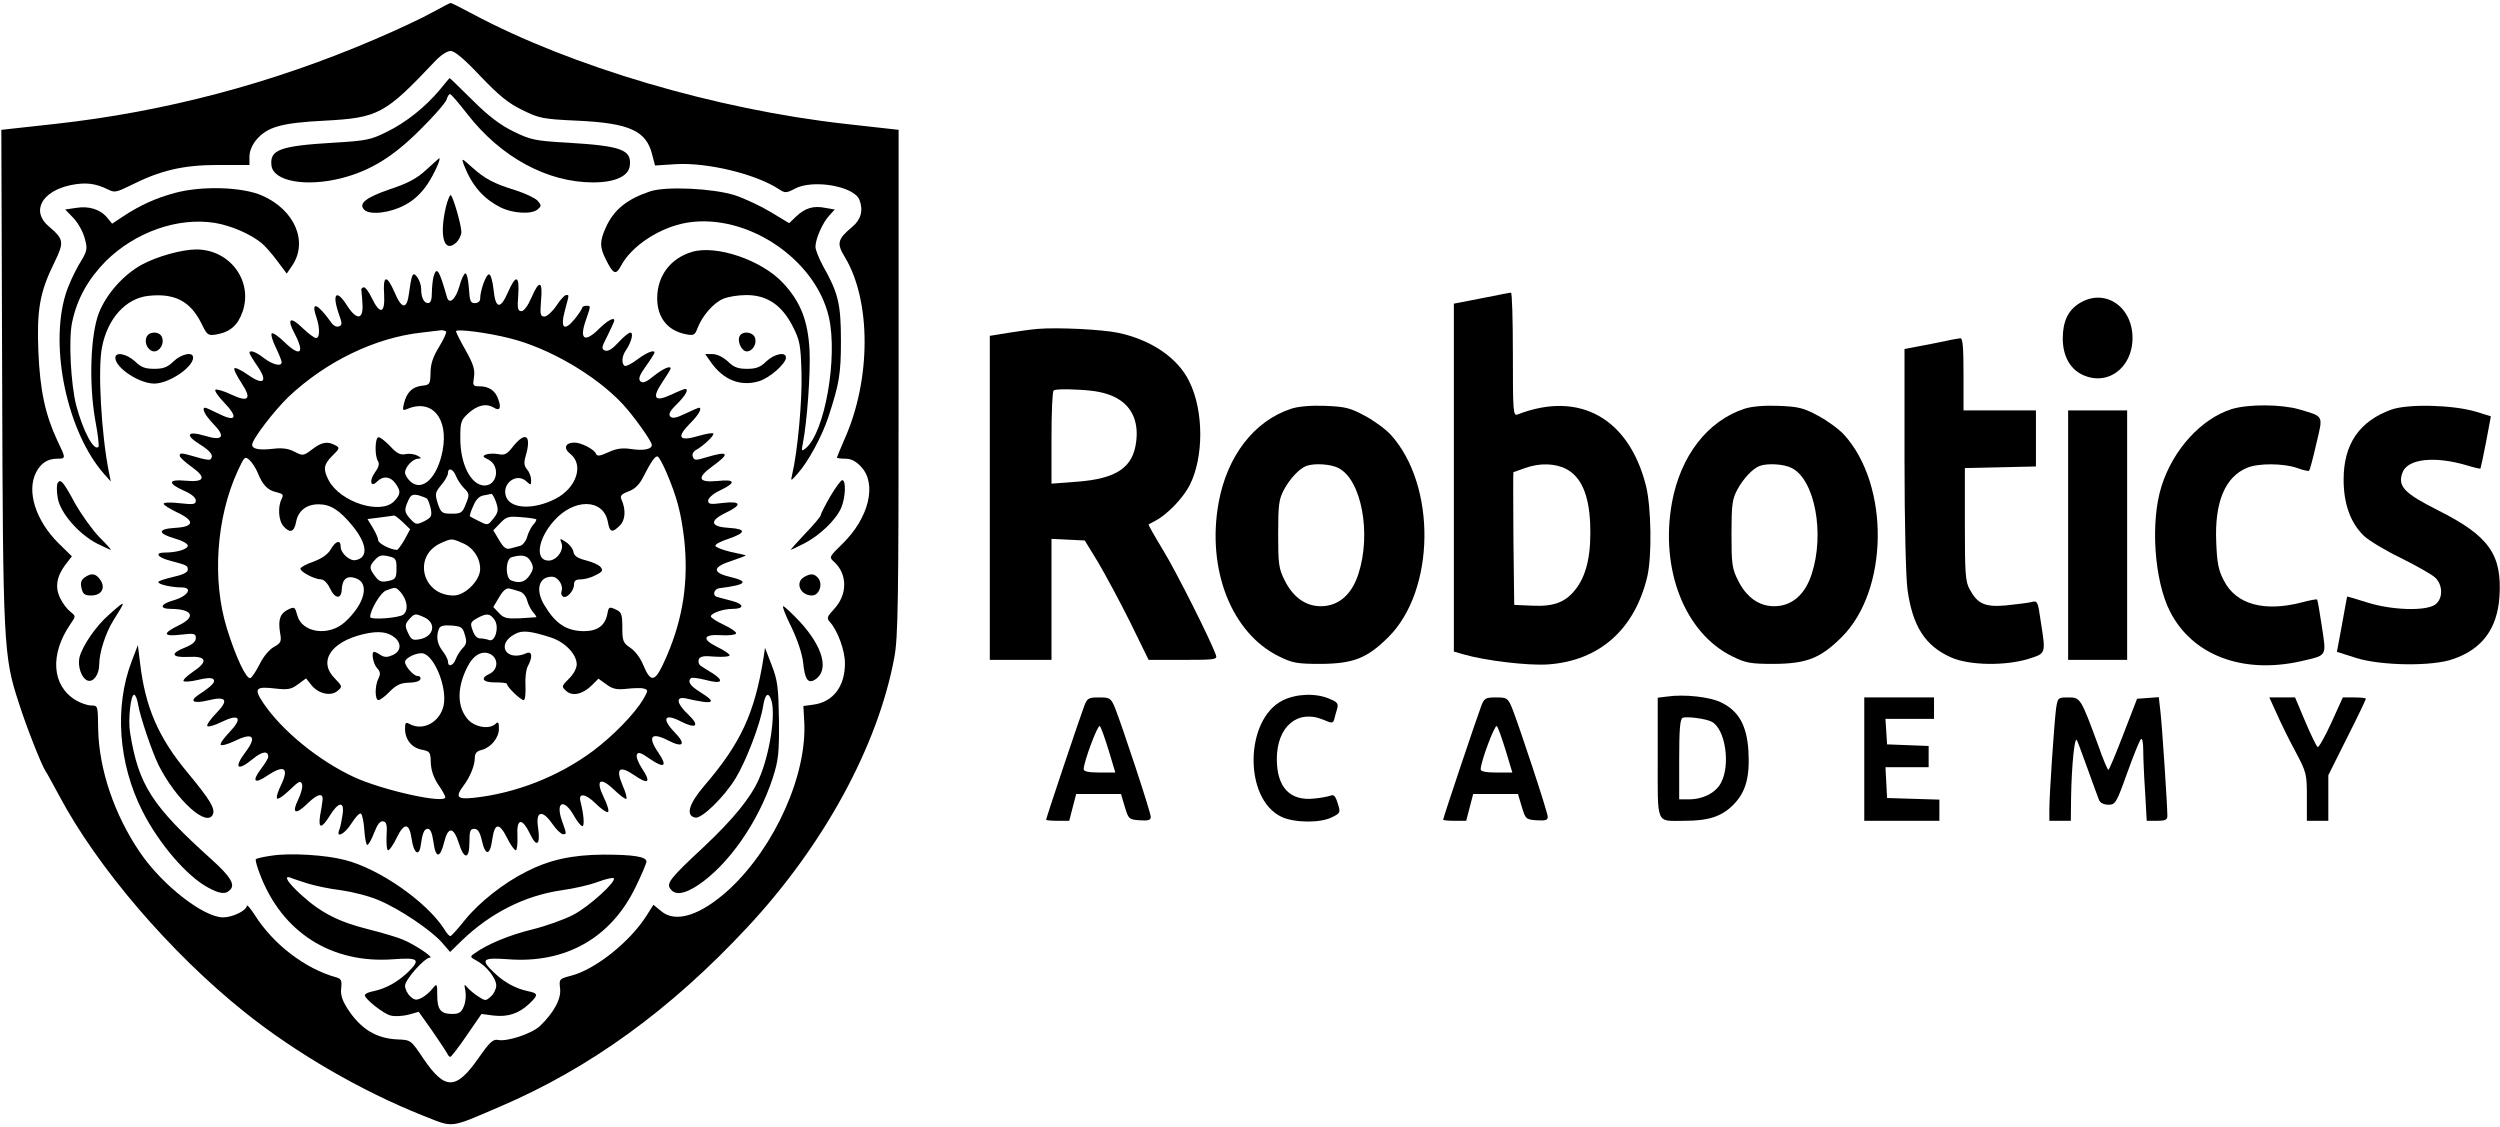 <?xml version="1.0" standalone="no"?>
<!DOCTYPE svg PUBLIC "-//W3C//DTD SVG 20010904//EN"
 "http://www.w3.org/TR/2001/REC-SVG-20010904/DTD/svg10.dtd">
<svg version="1.0" xmlns="http://www.w3.org/2000/svg"
 width="932pt" height="420pt" viewBox="0 0 932 420"
 preserveAspectRatio="xMidYMid meet">

<g transform="translate(0,420) scale(0.1,-0.1)"
fill="#000000" stroke="none">
<path d="M1612 4154 c-35 -20 -131 -65 -213 -100 -384 -165 -785 -271 -1194
-316 l-200 -22 3 -915 c3 -1004 5 -1048 62 -1221 28 -89 85 -233 100 -255 4
-5 26 -46 50 -90 142 -268 415 -587 693 -809 190 -152 435 -294 664 -385 117
-46 94 -49 288 34 334 143 634 360 920 667 285 305 488 677 549 1007 14 72 16
212 16 1025 l0 942 -197 22 c-484 54 -1025 214 -1393 411 -41 22 -77 40 -80
40 -3 0 -33 -16 -68 -35z m179 -238 c69 -72 104 -101 156 -126 63 -31 75 -34
207 -40 193 -9 255 -38 277 -125 l11 -42 77 5 c119 7 300 -37 386 -94 21 -14
27 -14 57 2 68 37 222 10 242 -41 15 -39 6 -73 -26 -100 -56 -47 -60 -62 -28
-114 98 -163 98 -457 -2 -679 -15 -35 -28 -66 -28 -68 0 -2 14 -4 31 -4 22 0
40 -9 60 -31 59 -64 28 -190 -70 -286 -50 -49 -51 -50 -32 -67 51 -46 51 -123
0 -177 -26 -28 -28 -34 -15 -48 29 -32 56 -106 56 -154 0 -86 -44 -144 -118
-154 l-37 -5 3 -54 c13 -198 -108 -470 -279 -629 -107 -98 -201 -128 -255 -81
l-28 23 -26 -41 c-62 -98 -193 -202 -283 -224 -42 -11 -43 -12 -39 -47 5 -39
-24 -91 -75 -140 -31 -29 -123 -59 -156 -52 -18 4 -31 -7 -72 -66 -85 -122
-126 -122 -207 -3 -46 69 -47 69 -95 71 -81 3 -140 40 -189 117 -18 29 -25 50
-22 74 3 28 0 35 -17 40 -117 32 -236 123 -306 234 -16 25 -29 39 -29 33 0
-17 -53 -43 -88 -43 -73 0 -227 120 -310 242 -96 141 -153 310 -156 460 -1 87
-1 88 -26 88 -14 0 -40 9 -58 20 -89 54 -97 171 -19 284 20 29 20 29 0 45 -12
9 -29 31 -38 50 -21 41 -14 82 19 126 l24 31 -49 48 c-86 85 -121 195 -84 266
18 34 43 50 79 50 32 0 32 1 0 67 -45 96 -65 188 -71 333 -6 155 5 221 60 332
37 76 35 86 -20 133 -68 56 -29 132 81 155 55 11 91 7 138 -16 25 -13 32 -11
85 15 111 56 196 76 326 76 l117 0 0 32 c0 19 10 43 25 61 41 49 94 64 253 72
203 11 226 23 415 223 20 21 44 37 57 37 15 0 51 -30 111 -94z"/>
<path d="M1640 3866 c-53 -64 -128 -124 -199 -158 -58 -29 -76 -33 -198 -40
-199 -12 -238 -26 -231 -85 7 -59 129 -81 262 -47 108 28 192 80 292 180 51
50 95 101 99 113 3 11 9 21 13 20 4 0 33 -34 64 -74 125 -161 298 -255 469
-255 82 0 133 23 137 63 7 59 -32 73 -231 85 -124 7 -140 11 -203 42 -49 24
-93 57 -153 117 -46 45 -84 83 -85 82 0 0 -17 -19 -36 -43z"/>
<path d="M1589 3567 c-34 -32 -68 -50 -134 -72 -91 -31 -120 -54 -97 -77 21
-21 97 -12 152 18 34 18 61 44 84 78 26 40 52 98 43 96 -1 -1 -23 -20 -48 -43z"/>
<path d="M1729 3586 c30 -77 71 -125 135 -158 46 -24 117 -28 140 -9 15 13 15
15 0 33 -10 10 -46 27 -80 38 -82 25 -116 43 -165 87 -38 34 -39 35 -30 9z"/>
<path d="M653 3481 c-74 -20 -131 -46 -196 -89 l-39 -26 -18 22 c-25 31 -68
45 -116 37 l-41 -6 31 -32 c17 -18 36 -52 42 -76 11 -40 10 -46 -22 -98 -18
-31 -41 -81 -50 -112 -60 -199 8 -514 144 -668 l25 -28 -7 35 c-28 139 -42
382 -26 464 20 108 89 184 173 193 98 11 157 -20 198 -103 21 -43 24 -46 55
-41 52 9 81 34 99 87 38 114 -49 230 -173 230 -54 0 -147 -26 -204 -57 -67
-37 -131 -108 -159 -179 -32 -81 -38 -264 -14 -400 10 -52 15 -97 12 -100 -17
-17 -57 58 -83 155 -20 79 -29 247 -15 310 18 87 60 161 125 227 110 109 269
165 407 143 61 -10 134 -42 175 -76 12 -10 38 -39 57 -65 l36 -48 19 28 c62
89 12 209 -111 263 -73 32 -223 37 -324 10z"/>
<path d="M2425 3487 c-87 -29 -136 -68 -166 -134 -24 -53 -24 -74 1 -123 26
-52 36 -56 54 -23 39 76 146 146 248 163 222 36 478 -135 528 -352 34 -150
-15 -430 -86 -489 -16 -13 -17 -11 -11 18 16 81 29 264 25 347 -6 110 -33 180
-98 250 -79 86 -249 144 -340 117 -81 -24 -130 -90 -130 -173 0 -72 39 -121
107 -134 29 -6 34 -3 43 22 18 47 60 95 96 110 18 8 57 14 87 14 77 0 132 -38
172 -116 27 -53 30 -70 33 -174 3 -101 -14 -291 -35 -380 -6 -25 -5 -25 21 5
39 43 91 140 114 210 41 125 47 161 47 285 0 136 -10 178 -66 277 -16 29 -29
62 -29 73 0 29 27 91 52 117 l20 22 -35 6 c-44 9 -75 0 -109 -32 l-26 -25 -68
41 c-38 23 -98 51 -134 63 -82 26 -256 34 -315 15z"/>
<path d="M1662 3427 c-25 -108 -6 -172 38 -132 11 10 20 28 20 40 0 25 -29
127 -39 137 -3 4 -12 -16 -19 -45z"/>
<path d="M1616 3168 c-3 -13 -6 -40 -6 -60 0 -26 -5 -38 -14 -38 -16 0 -26 21
-26 54 0 12 -6 31 -14 42 -17 23 -21 15 -31 -58 -8 -63 -27 -62 -54 2 -29 67
-44 65 -39 -7 4 -72 -15 -78 -46 -14 -11 24 -25 42 -31 40 -5 -2 -9 -6 -8 -9
0 -3 3 -25 4 -50 5 -62 -20 -66 -56 -11 -41 66 -59 48 -31 -32 12 -33 12 -39
-1 -44 -8 -3 -20 3 -27 13 -52 73 -78 84 -57 23 14 -42 14 -79 -1 -79 -7 0
-29 17 -50 37 -46 45 -60 36 -30 -20 40 -76 21 -90 -40 -30 -21 20 -41 34 -45
30 -4 -4 3 -28 15 -52 12 -25 22 -50 22 -55 0 -18 -33 -10 -66 15 -31 24 -54
32 -54 19 0 -3 13 -25 29 -48 41 -59 24 -75 -35 -33 -24 17 -47 28 -50 24 -4
-3 8 -27 25 -53 41 -62 29 -76 -39 -44 -27 13 -53 20 -57 17 -4 -4 10 -24 30
-45 58 -60 48 -78 -23 -42 -22 11 -42 20 -45 20 -15 0 -1 -28 30 -60 47 -48
36 -65 -30 -45 -67 20 -77 4 -21 -31 43 -27 54 -43 40 -57 -3 -3 -27 1 -52 9
-56 16 -62 17 -62 5 0 -6 20 -24 45 -42 56 -40 48 -58 -25 -51 -63 6 -66 -10
-5 -37 28 -12 45 -26 45 -37 0 -14 -8 -16 -60 -10 -33 4 -60 3 -60 -2 0 -5 23
-19 50 -32 68 -32 64 -54 -8 -58 -66 -4 -65 -21 1 -40 26 -7 47 -19 47 -26 0
-14 -42 -26 -86 -26 -39 0 -27 -18 19 -30 64 -17 67 -18 67 -34 0 -10 -19 -19
-55 -27 -30 -7 -55 -15 -55 -19 0 -9 51 -20 87 -20 44 0 23 -33 -30 -48 -50
-14 -55 -32 -9 -32 81 -1 94 -30 27 -62 -61 -30 -57 -42 10 -34 50 6 55 4 55
-13 0 -13 -13 -24 -40 -35 -57 -22 -51 -38 12 -35 69 4 75 -17 18 -55 -22 -15
-38 -30 -36 -35 3 -4 27 -2 53 4 31 8 52 9 58 3 10 -10 -4 -25 -56 -59 -35
-24 -17 -33 37 -20 69 17 78 1 29 -49 -21 -22 -36 -43 -32 -47 4 -4 28 3 54
16 66 32 79 14 28 -39 -21 -22 -36 -43 -32 -47 4 -4 28 3 53 15 67 33 83 16
39 -42 -45 -60 -30 -73 28 -25 34 28 57 31 57 8 0 -6 -12 -26 -26 -44 -37 -49
-26 -60 25 -25 61 40 79 27 49 -36 -12 -24 -19 -47 -15 -51 4 -4 25 11 47 32
33 32 40 36 46 22 3 -9 -3 -35 -14 -57 -26 -53 -11 -60 35 -15 38 37 60 41 55
9 -1 -10 -5 -36 -9 -56 -7 -49 6 -48 37 2 32 52 55 54 47 3 -3 -21 -8 -46 -12
-56 -14 -34 20 -17 45 23 14 22 29 39 35 37 5 -2 11 -29 13 -60 2 -31 7 -57
11 -57 5 0 16 20 26 46 12 31 22 44 33 42 13 -2 16 -14 13 -56 -1 -28 1 -52 6
-52 5 0 19 20 31 45 29 60 48 59 57 -5 7 -50 27 -65 33 -24 7 49 13 64 27 64
10 0 16 -16 21 -50 8 -61 25 -61 40 1 14 58 35 57 54 -3 20 -64 40 -63 40 2 0
42 3 50 18 50 13 0 21 -12 28 -42 13 -60 31 -59 39 2 9 63 26 65 56 5 12 -25
27 -45 32 -45 4 0 7 24 6 52 -4 68 17 71 47 9 25 -53 39 -41 30 23 -10 62 15
69 52 16 15 -22 33 -39 40 -40 15 0 15 -1 -3 50 -25 71 7 85 44 20 12 -22 27
-40 32 -40 9 0 5 45 -7 92 -9 33 19 30 57 -8 21 -21 42 -35 46 -31 4 4 -3 28
-16 54 -32 66 -14 79 39 28 22 -21 42 -36 45 -33 3 3 -3 26 -14 50 -27 64 -12
76 45 37 51 -35 62 -26 28 25 -14 21 -23 44 -20 52 5 12 14 9 50 -16 53 -36
65 -27 31 23 -42 61 -28 79 35 47 58 -30 69 -15 24 31 -49 51 -36 71 25 39 57
-29 71 -16 27 26 -45 42 -48 69 -8 60 104 -24 118 -17 52 24 -37 23 -48 39
-34 52 3 3 27 0 55 -7 59 -16 71 -5 27 24 -18 11 -39 24 -46 29 -7 5 -10 15
-7 24 5 11 18 14 60 10 30 -2 55 0 55 5 0 5 -21 19 -46 31 -59 29 -53 48 14
44 27 -2 53 1 56 6 3 5 -17 19 -44 32 -28 13 -50 27 -50 32 0 12 46 28 80 28
46 0 45 18 -2 30 -24 6 -49 13 -56 15 -17 6 -10 29 9 32 103 13 114 25 38 43
-66 16 -62 37 11 60 30 10 53 19 50 20 -3 1 -29 7 -58 13 -29 7 -54 17 -55 22
-1 6 20 17 48 26 67 23 68 37 3 41 -70 4 -75 26 -13 56 63 30 59 45 -10 37
-47 -6 -55 -5 -55 9 0 9 19 26 45 38 60 29 57 42 -9 35 -73 -7 -80 11 -21 54
68 49 62 59 -19 35 -42 -13 -48 -13 -53 1 -4 9 1 19 11 25 29 16 71 56 65 62
-3 3 -27 -1 -54 -9 -75 -22 -85 -6 -30 49 31 31 44 56 30 56 -2 0 -25 -10 -50
-22 -33 -16 -48 -19 -56 -11 -8 8 -2 21 25 47 33 33 45 56 30 56 -3 0 -26 -9
-51 -21 -63 -29 -74 -14 -34 46 17 25 31 48 31 51 0 12 -26 1 -62 -27 -29 -24
-42 -29 -51 -20 -8 8 -3 23 21 56 18 25 32 48 32 50 0 13 -29 1 -64 -25 -21
-16 -43 -27 -47 -24 -13 8 -11 37 5 59 20 30 29 65 16 65 -6 0 -26 -16 -44
-36 -23 -25 -39 -35 -50 -31 -15 6 -14 12 9 56 14 28 25 53 25 56 0 14 -24 1
-56 -30 -55 -55 -76 -41 -49 34 18 53 18 51 0 51 -8 0 -15 -4 -15 -8 0 -4 -13
-23 -28 -42 -39 -47 -54 -34 -36 33 17 63 16 57 4 57 -5 0 -22 -18 -36 -40
-15 -22 -35 -40 -44 -40 -16 0 -17 7 -13 60 7 74 -7 78 -36 10 -13 -30 -28
-50 -37 -50 -14 0 -16 10 -12 60 5 75 -9 78 -39 9 -28 -64 -46 -60 -53 11 -3
29 -10 55 -16 57 -11 4 -34 -59 -34 -91 0 -9 -8 -16 -20 -16 -16 0 -19 8 -22
55 -2 30 -7 55 -13 56 -5 0 -16 -23 -23 -50 -14 -48 -38 -68 -46 -38 -29 102
-38 116 -50 75z m47 -204 c3 -3 -9 -29 -26 -57 -23 -37 -32 -65 -32 -97 -1
-43 -3 -45 -32 -48 -36 -4 -57 -25 -67 -66 -6 -25 -5 -28 11 -21 93 40 156
-34 133 -155 -19 -101 -76 -155 -120 -115 -11 10 -20 25 -20 33 0 21 29 52 49
52 13 1 13 2 -2 11 -11 6 -30 9 -45 6 -20 -4 -33 3 -57 29 -18 19 -37 34 -44
34 -13 0 -15 -69 -2 -89 6 -10 3 -23 -11 -42 -23 -31 -16 -59 8 -34 22 22 50
19 68 -7 21 -29 20 -40 -4 -66 -50 -53 -202 -4 -245 78 -21 41 -19 58 14 91
28 27 28 30 11 39 -29 16 -51 12 -86 -15 -33 -25 -35 -25 -66 -9 -23 12 -45
15 -80 11 -51 -6 -78 -1 -78 15 0 20 81 126 136 179 140 132 323 220 494 239
36 4 70 8 76 9 6 0 13 -2 17 -5z m237 -25 c146 -36 321 -138 421 -245 41 -44
109 -139 109 -153 0 -16 -32 -22 -77 -15 -33 5 -55 2 -85 -12 -31 -14 -42 -16
-46 -6 -5 16 -55 42 -80 42 -35 0 -43 -21 -16 -42 52 -41 23 -128 -56 -168
-79 -40 -162 -38 -182 5 -22 50 38 97 76 59 15 -14 16 -13 16 7 0 12 -7 30
-15 39 -11 13 -13 24 -5 51 22 76 0 93 -47 35 -22 -29 -32 -34 -55 -29 -15 3
-35 2 -45 -1 -15 -6 -14 -9 7 -19 46 -23 35 -97 -14 -97 -51 1 -91 81 -90 179
0 59 3 66 32 92 33 29 65 36 92 20 22 -15 30 -3 18 29 -11 34 -35 50 -72 50
-23 0 -24 3 -19 34 4 28 -2 48 -31 100 -20 35 -36 67 -36 71 0 10 118 -5 200
-26z m-939 -502 c18 -45 37 -65 70 -72 24 -6 27 -9 19 -25 -15 -29 -12 -81 7
-102 24 -27 40 -22 47 17 8 41 38 65 84 65 44 0 78 -22 125 -79 56 -68 61
-120 13 -129 -22 -5 -56 26 -56 50 0 27 -19 22 -37 -10 -11 -19 -33 -34 -65
-46 -26 -9 -48 -21 -48 -26 0 -12 53 -40 77 -40 10 0 24 -14 33 -33 18 -40 43
-42 44 -5 2 40 20 54 53 42 52 -18 33 -95 -40 -162 -60 -56 -162 -42 -179 25
-8 30 -10 32 -33 21 -30 -14 -39 -37 -31 -86 6 -33 4 -39 -23 -54 -17 -9 -40
-37 -53 -64 -13 -26 -29 -50 -35 -52 -15 -4 -54 78 -87 185 -56 179 -40 413
40 587 25 54 27 56 44 41 10 -9 24 -31 31 -48z m1523 3 c41 -96 55 -152 67
-253 16 -153 -4 -290 -65 -432 -43 -100 -58 -106 -89 -32 -9 23 -30 51 -47 62
-27 18 -30 25 -30 76 0 50 -3 57 -25 67 -24 11 -26 10 -31 -18 -9 -43 -37 -63
-88 -63 -65 1 -105 28 -146 96 -35 57 -22 107 27 107 24 0 45 -33 36 -56 -2
-7 0 -15 6 -18 13 -9 41 21 41 45 0 14 7 19 25 19 15 0 40 7 56 16 25 12 28
18 18 30 -6 8 -31 19 -55 25 -31 8 -44 17 -46 31 -2 12 -14 28 -28 37 -23 15
-24 15 -17 -3 11 -27 -18 -66 -48 -66 -51 0 -41 79 19 147 75 86 185 85 202
-2 7 -40 16 -43 45 -14 21 21 23 60 5 99 -5 12 3 19 27 28 23 8 40 25 53 50
32 62 46 83 56 80 5 -2 19 -28 32 -58z m-784 -15 c5 -13 19 -34 30 -45 20 -20
21 -24 7 -58 -13 -34 -18 -37 -53 -37 -36 0 -40 3 -52 38 -11 36 -10 41 13 69
14 16 25 36 25 44 0 23 20 16 30 -11z m-108 -84 c4 -4 10 -21 14 -38 5 -27 2
-32 -24 -46 -29 -14 -32 -13 -51 7 -24 26 -25 35 -9 70 9 21 16 24 37 20 14
-4 29 -10 33 -13z m257 -12 c11 -32 9 -41 -17 -71 -13 -16 -17 -16 -46 -1 -17
8 -32 17 -34 18 -2 2 3 19 12 38 9 23 22 37 38 40 12 2 26 5 30 6 3 0 11 -13
17 -30z m-347 -76 l27 -26 -21 -39 c-12 -21 -25 -38 -28 -38 -23 0 -70 24 -70
36 0 7 -9 28 -20 46 l-20 33 48 6 c26 3 49 7 51 7 3 1 17 -10 33 -25z m497 11
c2 -2 -3 -12 -12 -21 -8 -10 -18 -30 -22 -45 -4 -15 -16 -30 -26 -33 -10 -3
-27 -7 -38 -10 -14 -4 -24 4 -40 31 l-22 37 26 27 c23 24 31 26 78 22 29 -2
54 -6 56 -8z m-276 -88 c40 -16 67 -55 67 -97 0 -43 -56 -99 -99 -99 -118 0
-154 149 -46 196 38 17 39 17 78 0z m-266 -52 c18 -5 22 -13 21 -44 0 -35 -3
-40 -31 -46 -25 -5 -34 -2 -48 17 -23 30 -23 38 -2 61 17 19 26 21 60 12z
m522 -18 c11 -20 10 -28 -4 -50 -17 -26 -38 -32 -69 -20 -23 9 -22 81 2 87 40
11 59 6 71 -17z m-486 -113 c25 -29 31 -67 11 -84 -16 -13 -124 -21 -124 -9 0
26 39 92 60 99 35 13 35 13 53 -6z m444 2 c12 -3 24 -17 28 -33 4 -15 14 -35
22 -44 9 -10 14 -18 12 -19 -2 0 -30 -2 -61 -4 -48 -2 -60 0 -78 20 l-21 22
22 37 c14 24 27 35 38 32 9 -2 26 -7 38 -11z m-354 -97 c45 -22 34 -71 -18
-81 -27 -5 -32 -2 -44 24 -12 26 -11 32 4 50 21 23 23 23 58 7z m261 -9 c18
-27 2 -84 -21 -75 -8 3 -23 6 -33 6 -11 0 -22 11 -28 30 -10 27 -8 31 16 45
37 20 48 19 66 -6z m-111 -56 c8 -25 6 -35 -8 -49 -9 -9 -21 -28 -26 -41 -9
-25 -29 -32 -29 -9 0 7 -9 25 -20 39 -20 26 -25 53 -14 82 5 12 17 15 47 13
37 -3 42 -6 50 -35z m-260 -11 c25 -22 21 -51 -9 -64 -20 -9 -30 -9 -45 0 -10
7 -21 12 -24 12 -12 0 -4 -45 11 -61 12 -13 13 -22 5 -38 -14 -26 -14 -81 0
-81 6 0 25 14 42 32 25 25 41 32 71 33 22 0 41 5 43 13 3 6 -2 12 -11 12 -14
0 -46 36 -46 52 0 16 46 37 68 32 43 -12 89 -127 76 -193 -13 -62 -75 -97
-125 -71 -17 9 -19 7 -19 -17 0 -40 25 -71 63 -78 30 -6 32 -9 33 -48 1 -28
10 -55 27 -81 15 -21 27 -43 27 -48 0 -26 -234 26 -340 75 -132 61 -270 174
-339 277 -36 54 -28 62 47 53 45 -5 58 -3 83 16 l30 22 20 -25 c26 -33 74 -43
98 -21 18 15 17 17 -10 45 -64 63 -17 137 106 166 56 13 91 9 118 -14z m579 2
c54 -17 98 -63 98 -101 0 -14 -12 -37 -29 -53 -28 -28 -28 -30 -10 -46 23 -21
62 -12 95 21 l25 25 29 -21 c23 -17 38 -21 75 -17 26 3 55 4 65 1 17 -5 17 -6
-2 -40 -33 -55 -113 -137 -188 -193 -128 -95 -287 -157 -442 -174 -64 -7 -72
2 -40 45 25 33 42 76 42 103 0 17 7 26 25 30 35 9 65 45 65 80 0 23 -3 27 -12
18 -22 -22 -75 -14 -102 14 -42 46 -44 118 -4 197 23 46 56 64 87 48 30 -17
28 -58 -4 -73 -37 -17 -25 -33 24 -32 22 0 41 -2 41 -6 0 -11 51 -60 62 -60 6
0 8 24 7 53 -2 28 2 62 9 74 18 33 16 57 -5 48 -77 -34 -116 34 -42 72 26 14
56 11 131 -13z"/>
<path d="M545 2940 c-7 -23 10 -50 30 -50 20 0 37 27 30 50 -4 13 -15 20 -30
20 -15 0 -26 -7 -30 -20z"/>
<path d="M2756 2944 c-7 -20 10 -54 28 -54 21 0 38 27 31 50 -8 24 -50 28 -59
4z"/>
<path d="M430 2866 c0 -37 89 -96 145 -96 55 0 145 61 145 97 0 23 -43 14 -73
-14 -22 -22 -38 -28 -72 -28 -34 0 -50 6 -72 28 -31 28 -73 37 -73 13z"/>
<path d="M2650 2850 c47 -67 111 -92 180 -71 39 12 100 65 100 88 0 23 -43 14
-73 -14 -22 -22 -38 -28 -72 -28 -34 0 -50 6 -72 28 -18 16 -40 27 -57 27
l-27 0 21 -30z"/>
<path d="M215 2399 c-4 -6 -4 -30 0 -54 8 -55 77 -135 146 -171 27 -13 50 -24
52 -24 3 0 -17 22 -43 48 -26 27 -66 83 -90 125 -44 82 -55 94 -65 76z"/>
<path d="M3095 2349 c-19 -33 -35 -64 -35 -69 0 -5 -26 -36 -58 -69 -32 -34
-56 -61 -54 -61 1 0 24 11 50 24 57 29 119 88 138 133 16 37 19 103 4 103 -5
0 -25 -27 -45 -61z"/>
<path d="M315 2047 c-13 -10 -16 -21 -11 -40 5 -22 12 -27 36 -27 38 0 55 28
34 58 -17 25 -33 27 -59 9z"/>
<path d="M2998 2049 c-35 -20 -15 -69 29 -69 27 0 42 42 23 65 -14 17 -28 18
-52 4z"/>
<path d="M408 1910 c-50 -43 -102 -119 -112 -162 -7 -33 8 -76 30 -85 22 -8
44 22 44 61 0 43 24 117 52 162 50 79 49 80 -14 24z"/>
<path d="M2950 1863 c23 -48 40 -99 44 -132 6 -63 18 -81 44 -65 54 34 31 121
-55 215 -30 32 -59 59 -63 59 -5 0 9 -35 30 -77z"/>
<path d="M491 1735 c-65 -170 -50 -381 40 -559 62 -122 166 -243 245 -285 46
-25 67 -26 84 -6 16 19 -3 49 -68 108 -226 203 -275 279 -307 475 -8 48 2 142
15 142 5 0 12 -17 15 -37 8 -47 52 -176 76 -225 66 -131 182 -236 203 -183 8
22 -12 55 -95 155 -109 131 -158 245 -177 410 l-8 65 -23 -60z"/>
<path d="M2846 1745 c-33 -205 -85 -317 -221 -475 -57 -67 -70 -111 -33 -118
24 -5 108 77 150 146 39 63 93 204 103 270 7 43 18 54 29 26 20 -51 -4 -206
-45 -299 -31 -70 -95 -148 -204 -251 -129 -120 -143 -138 -124 -160 18 -22 51
-17 101 16 114 76 225 235 279 400 21 66 24 92 23 215 -2 123 -5 148 -27 205
l-25 65 -6 -40z"/>
<path d="M1012 1010 c-29 -4 -55 -10 -58 -13 -3 -2 4 -28 15 -56 82 -217 267
-335 499 -317 94 7 102 -1 50 -51 -38 -35 -79 -58 -125 -68 -18 -3 -33 -10
-33 -15 0 -14 70 -70 97 -76 15 -4 44 -2 65 3 l39 11 51 -72 c27 -39 52 -77
55 -83 3 -7 8 -13 12 -13 3 0 31 36 61 80 l55 80 45 -6 c53 -6 94 7 133 44 35
33 34 39 -5 47 -47 10 -88 33 -125 68 -53 50 -46 58 50 51 215 -17 385 79 477
270 22 45 40 88 40 94 0 18 -47 26 -160 26 -118 -1 -201 -19 -289 -64 -83 -42
-174 -113 -228 -180 -26 -33 -51 -60 -54 -60 -4 0 -15 12 -24 28 -66 101 -240
223 -369 256 -72 19 -206 27 -274 16z m133 -103 c28 -9 85 -21 128 -26 42 -6
105 -22 139 -37 77 -32 194 -111 235 -157 l31 -36 44 43 c106 102 234 167 371
187 45 6 106 20 135 31 29 11 56 17 60 14 11 -12 -91 -105 -150 -136 -32 -17
-101 -42 -154 -55 -85 -21 -166 -54 -216 -90 -16 -11 -16 -13 8 -26 37 -19 74
-66 74 -93 0 -13 -9 -31 -20 -41 -19 -17 -21 -17 -47 0 -16 10 -34 26 -41 34
-12 14 -12 12 -7 -13 3 -16 1 -42 -6 -58 -9 -22 -18 -28 -43 -28 -43 0 -56 16
-56 70 0 44 -1 45 -18 24 -9 -12 -27 -27 -40 -34 -20 -10 -27 -9 -43 6 -10 9
-19 27 -19 39 0 23 73 105 93 105 16 0 -57 49 -101 67 -20 9 -79 26 -130 39
-109 27 -177 62 -249 128 -50 45 -68 74 -40 64 6 -3 35 -12 62 -21z"/>
<path d="M5523 3088 l-103 -20 0 -649 0 -648 38 -11 c80 -23 239 -42 312 -37
192 13 324 130 371 327 18 77 15 260 -5 340 -64 252 -249 354 -478 265 -17 -7
-18 8 -18 224 0 127 -3 231 -7 230 -5 0 -54 -10 -110 -21z m317 -637 c54 -29
83 -94 88 -200 5 -110 -11 -188 -49 -241 -39 -54 -83 -72 -167 -68 l-67 3 -3
248 c-1 136 -1 247 0 247 2 0 21 7 43 15 55 20 114 18 155 -4z"/>
<path d="M7753 3070 c-43 -26 -63 -68 -63 -132 0 -62 25 -110 69 -133 94 -48
191 21 191 135 0 118 -104 187 -197 130z"/>
<path d="M3870 2974 c-25 -2 -75 -9 -112 -15 l-68 -11 0 -604 0 -604 115 0
115 0 0 225 0 226 62 -3 62 -3 49 -80 c26 -44 80 -144 119 -222 l70 -143 129
0 c118 0 128 1 122 18 -20 56 -148 311 -197 391 -31 51 -56 95 -54 96 2 1 14
8 26 14 44 23 103 85 127 132 53 104 53 277 -1 386 -42 88 -142 156 -264 182
-60 13 -228 21 -300 15z m285 -254 c62 -30 90 -88 81 -164 -11 -99 -73 -141
-223 -152 l-93 -7 0 170 c0 93 3 173 8 177 4 5 46 6 94 3 62 -3 100 -11 133
-27z"/>
<path d="M7250 2928 c-25 -5 -69 -14 -97 -19 l-53 -10 0 -409 c0 -237 5 -441
11 -487 19 -138 66 -211 163 -254 67 -30 203 -32 289 -5 65 21 64 17 45 139
-11 77 -12 79 -37 72 -14 -3 -56 -8 -93 -12 -78 -7 -106 6 -135 60 -16 28 -18
60 -18 242 l0 210 133 3 132 3 0 104 0 105 -135 0 -135 0 0 135 c0 102 -3 135
-12 134 -7 -1 -33 -5 -58 -11z"/>
<path d="M4813 2676 c-137 -45 -238 -175 -270 -350 -45 -249 48 -486 225 -573
51 -25 67 -28 157 -28 120 1 172 21 251 100 175 174 180 565 9 754 -19 21 -63
53 -97 71 -55 30 -74 34 -148 37 -52 2 -101 -2 -127 -11z m177 -221 c86 -44
123 -245 74 -395 -25 -78 -75 -120 -140 -120 -56 0 -103 33 -134 95 -23 45
-25 62 -25 175 0 109 3 130 22 165 22 41 57 78 83 88 30 11 92 7 120 -8z"/>
<path d="M6503 2676 c-137 -45 -238 -175 -270 -350 -45 -249 48 -486 225 -573
51 -25 67 -28 157 -28 120 1 172 21 251 100 175 174 180 565 9 754 -19 21 -63
53 -97 71 -55 30 -74 34 -148 37 -52 2 -101 -2 -127 -11z m177 -221 c86 -44
123 -245 74 -395 -25 -78 -75 -120 -140 -120 -56 0 -103 33 -134 95 -23 45
-25 62 -25 175 0 109 3 130 22 165 22 41 57 78 83 88 30 11 92 7 120 -8z"/>
<path d="M8320 2675 c-114 -36 -219 -151 -262 -288 -42 -133 -27 -352 32 -467
83 -163 271 -234 488 -185 99 23 95 16 78 129 -8 54 -16 100 -18 101 -2 2 -28
-3 -58 -11 -140 -36 -244 -7 -289 81 -21 39 -26 67 -29 146 -6 147 33 241 115
275 42 18 137 17 188 -1 21 -8 41 -12 43 -10 3 2 15 47 27 100 26 109 30 101
-64 129 -66 19 -189 20 -251 1z"/>
<path d="M8915 2673 c-119 -43 -178 -128 -178 -261 0 -91 26 -162 76 -210 18
-17 79 -54 137 -82 58 -29 115 -61 128 -73 30 -28 30 -80 0 -101 -36 -25 -161
-21 -253 8 -41 13 -75 23 -75 22 0 0 -9 -47 -19 -104 l-19 -102 72 -23 c93
-29 284 -32 361 -4 109 37 165 114 173 233 10 157 -39 226 -228 321 -127 64
-152 90 -134 140 18 53 120 64 241 28 26 -8 48 -13 50 -12 1 2 11 46 21 99
l18 96 -55 17 c-86 26 -254 30 -316 8z"/>
<path d="M7710 2205 l0 -465 110 0 110 0 0 465 0 465 -110 0 -110 0 0 -465z"/>
<path d="M4782 1589 c-142 -71 -146 -367 -5 -434 48 -23 147 -24 190 -1 30 15
31 17 20 51 -8 27 -15 34 -26 29 -9 -3 -37 -9 -62 -11 -90 -10 -139 42 -139
147 0 121 77 187 173 147 33 -14 36 -14 41 1 2 9 7 27 11 40 5 19 1 25 -29 37
-51 22 -123 19 -174 -6z"/>
<path d="M6213 1603 l-33 -4 0 -224 c0 -255 -8 -235 98 -235 92 0 140 16 183
59 47 47 63 103 57 203 -6 92 -35 146 -99 178 -41 22 -141 33 -206 23z m169
-94 c50 -27 70 -160 34 -227 -20 -38 -67 -62 -121 -62 l-35 0 0 149 c0 110 3
151 13 155 15 6 87 -3 109 -15z"/>
<path d="M4042 1568 c-15 -39 -142 -417 -142 -424 0 -2 19 -4 43 -4 l43 0 13
50 13 50 84 0 83 0 14 -47 c14 -46 15 -48 55 -51 33 -2 42 0 42 13 0 17 -109
346 -134 408 -15 35 -19 37 -59 37 -39 0 -44 -3 -55 -32z m91 -165 l25 -83
-59 0 c-40 0 -59 4 -59 12 0 28 53 169 60 161 5 -4 19 -45 33 -90z"/>
<path d="M5522 1568 c-15 -39 -142 -417 -142 -424 0 -2 19 -4 43 -4 l43 0 13
50 13 50 84 0 83 0 14 -47 c14 -46 15 -48 55 -51 33 -2 42 0 42 13 0 17 -109
346 -134 408 -15 35 -19 37 -59 37 -39 0 -44 -3 -55 -32z m91 -165 l25 -83
-59 0 c-40 0 -59 4 -59 12 0 28 53 169 60 161 5 -4 19 -45 33 -90z"/>
<path d="M6950 1370 l0 -230 140 0 140 0 0 40 0 39 -97 3 -98 3 -3 58 -3 57
81 0 80 0 0 40 0 39 -77 3 -78 3 -3 48 -3 47 90 0 91 0 0 40 0 40 -130 0 -130
0 0 -230z"/>
<path d="M7665 1558 c-7 -55 -25 -320 -25 -375 l0 -43 40 0 40 0 1 88 c2 117
13 231 22 212 4 -8 22 -58 41 -110 19 -52 37 -103 41 -112 4 -11 18 -18 35
-18 26 0 30 6 70 118 23 64 46 121 51 126 5 6 9 -10 9 -40 0 -28 3 -99 7 -157
l6 -107 39 0 c30 0 38 4 38 18 0 39 -20 341 -26 390 l-6 53 -41 -3 -40 -3 -51
-132 c-28 -73 -53 -133 -56 -133 -3 0 -20 40 -37 89 -66 179 -67 181 -112 181
-39 0 -40 -1 -46 -42z"/>
<path d="M8486 1543 c14 -32 45 -96 70 -142 43 -81 44 -86 44 -172 l0 -89 40
0 40 0 0 85 0 85 70 140 c39 77 70 142 70 145 0 3 -19 5 -43 5 l-43 0 -43 -95
c-24 -52 -47 -93 -51 -90 -4 3 -25 45 -46 95 l-38 90 -48 0 -48 0 26 -57z"/>
</g>
</svg>
